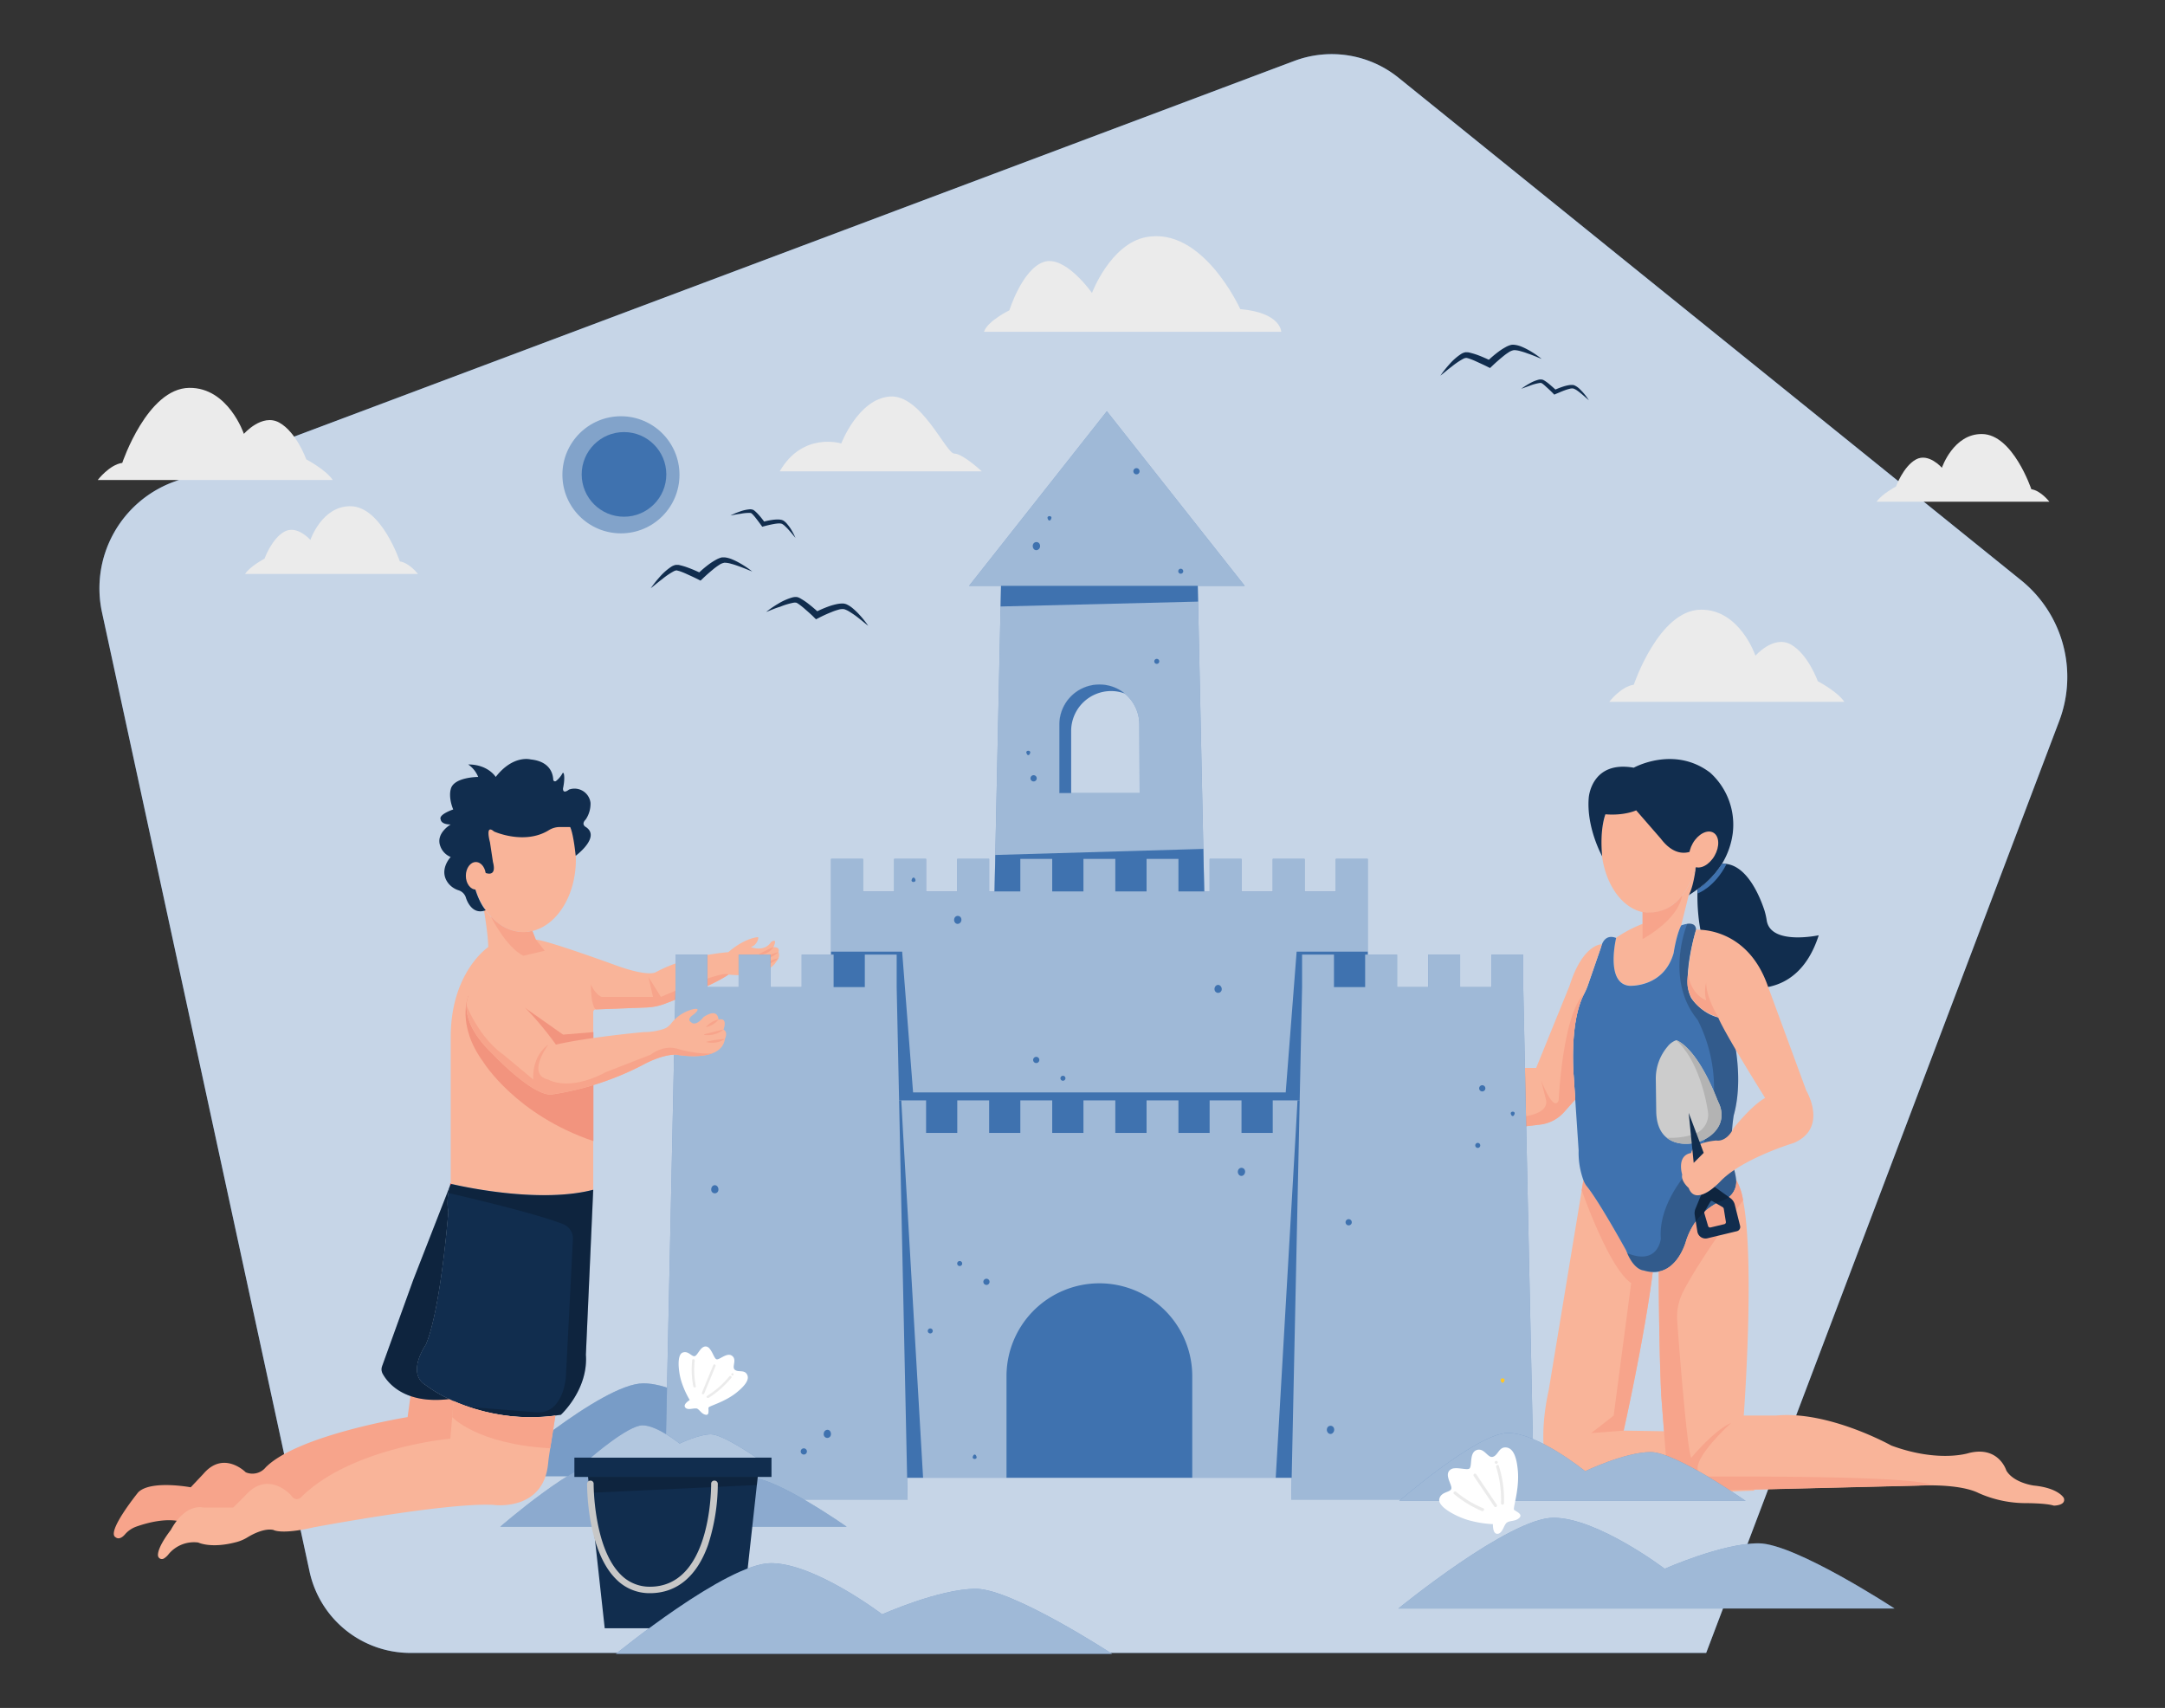 <svg xmlns="http://www.w3.org/2000/svg" width="865.76" height="682.89" viewBox="0 0 865.76 682.89"><rect x="0" y="0" width="865.76" height="682.89" fill="#333333" stroke="none"/><path d="M823.45,288.3,682.28,660.89H164.12a41.25,41.25,0,0,1-40.33-32.55l-83-383.51a45.38,45.38,0,0,1,28.41-52.08L337.31,92.08l9.46-3.55,10.81-4.07,127-47.7,4-1.51,29-10.89a42.56,42.56,0,0,1,41.69,6.73l74.62,60.25,8.37,6.76.38.31,21.62,17.45L808.21,232A49.68,49.68,0,0,1,823.45,288.3Z" fill="#3F72AF"/><path d="M823.45,288.3,682.28,660.89H164.12a41.25,41.25,0,0,1-40.33-32.55l-83-383.51a45.38,45.38,0,0,1,28.41-52.08L337.31,92.08l9.46-3.55,10.81-4.07,127-47.7,4-1.51,29-10.89a42.56,42.56,0,0,1,41.69,6.73l74.62,60.25,8.37,6.76.38.31,21.62,17.45L808.21,232A49.68,49.68,0,0,1,823.45,288.3Z" fill="#fff" opacity="0.7"/><path d="M701.76,596l-68.57,2.35c-24.09-.64-13.9-42.35-13.9-42.35l13.23-80.1.67-4.06a9.89,9.89,0,0,0,1.1,2.16c5,6,16,26,16,26,3,8,7,8,7,8a13.59,13.59,0,0,0,3.63.63C657.55,535.21,649.29,572,649.29,572l16.1.26Z" fill="#f9b499"/><path d="M660.92,508.58C657.55,535.21,649.29,572,649.29,572l-13,1,9-7,7-53c-9-6-19.77-37.1-19.77-37.1l.67-4.06a9.89,9.89,0,0,0,1.1,2.16c5,6,16,26,16,26,3,8,7,8,7,8A13.59,13.59,0,0,0,660.92,508.58Z" fill="#f7a48b"/><path d="M678.85,355.53s-2,31.68,15.74,38.55c0,0,23.7,7.87,32.7-20.13,0,0-19.12,4.13-20.79-5.87a28.73,28.73,0,0,0-.89-4c-1.9-5.79-7.35-19.19-17-18.73C688.6,345.36,686.41,350.11,678.85,355.53Z" fill="#112D4E"/><path d="M164.14,558.17,163,566.6s-43.73,7.07-56.73,20.07a6.85,6.85,0,0,1-8,2s-8.76-8.88-16.88.56l-5.12,5.44s-16-3-21,2c0,0-13,16-9,18,0,0,1.44,1.44,3.71-1.18a10.72,10.72,0,0,1,4.44-3.07c4.41-1.57,12.6-3.83,18.85-1.75l114.35-16.94,1.4-29a66.57,66.57,0,0,1-10.47-3.87S170,557.68,164.14,558.17Z" fill="#f7a48b"/><path d="M310.29,384.67c-1,2-5,4-5,4-5,2-14,1-14,1-5.21,3.72-18.75,9.11-25.32,11.62a23.45,23.45,0,0,1-7.45,1.53l-20.28.78a1,1,0,0,0-1,1v71.08c-23,6-57-2.39-57-2.39V414.67c0-26,15-36,15-36,0-5-1.9-15.87-1.9-15.87l.09,0c3.85,6.07,9.5,9.91,15.81,9.91a15.24,15.24,0,0,0,3.64-.44l1.36,3.44c4,0,32.71,10.5,32.71,10.5,12.72,4.5,15.29,2.5,15.29,2.5,13-7,29-8,29-8,6.06-5.2,10.62-5.89,11.74-6a.24.24,0,0,1,.25.26,4.49,4.49,0,0,1-2.95,3.72s0,0,0,0c6,2,8-2,8-2,3-2,1,2,1,2,3,0,2,2,2,2C312.29,382.67,310.29,384.67,310.29,384.67Z" fill="#f9b499"/><path d="M311.29,380.67c-2.11,1.91-5.09,3.41-8,2.93,2.77-.93,5.15-2.21,8-2.93Z" fill="#f7a48b"/><path d="M311.29,383.15c-1.89,1.63-4.46,3-7,2.52,2.35-.94,4.46-2.11,7-2.52Z" fill="#f7a48b"/><path d="M291.29,389.67c-5.21,3.72-18.75,9.11-25.32,11.62a23.45,23.45,0,0,1-7.45,1.53l-20.28.78s-1.93-1-1.94-10c0,0,1.63,3.93,4.31,5h20.53l-1.85-8,5,8S289.29,387.67,291.29,389.67Z" fill="#f7a48b"/><path d="M679.29,337a39,39,0,0,1-1.06,9.12c-2.63,11-9.89,18.88-18.44,18.88a14.29,14.29,0,0,1-2.93-.31c-9.38-2-16.57-13.66-16.57-27.69,0-15.46,8.73-28,19.5-28S679.29,321.49,679.29,337Z" fill="#f9b499"/><path d="M642,325.58s-2.37,5.67-1.31,16.79c0,0-6.37-11.42-5.37-23.42,0,0,1-15,18-12,0,0,16.13-9,30.57,2a28,28,0,0,1,9,24.34,31.3,31.3,0,0,1-11.49,20.26,58.74,58.74,0,0,1-6.11,4.4,118.79,118.79,0,0,0,2.94-11.88l1-7.43s-7.26,7-15.11-3.34L654.29,324S649.65,326.21,642,325.58Z" fill="#112D4E"/><path d="M678.23,346.07c-1.07,9.11-2.94,11.88-2.94,11.88l-3,12c-2,4-3,11-3,11-4,14-17.71,13.12-17.71,13.12-9.72-.89-5.29-19.12-5.29-19.12a51,51,0,0,1,10.57-5.56v-4.75a14.29,14.29,0,0,0,2.93.31C668.34,365,675.6,357.06,678.23,346.07Z" fill="#f9b499"/><path d="M694.29,471.87a7.86,7.86,0,0,1-5.13,8c-4.17,1.58-11.42,5.75-14.87,16.09,0,0-2.73,10.9-11,12.45a10.22,10.22,0,0,1-2.38.18,13.59,13.59,0,0,1-3.63-.63s-3.63,0-6.57-6.91v0c-.15-.34-.29-.69-.43-1.07,0,0-11-20-16-26a9.89,9.89,0,0,1-1.1-2.16,31.86,31.86,0,0,1-1.9-11.84l-1.36-20.37-.64-9.63s-1.86-21.38,4.28-32.77a22.66,22.66,0,0,0,1.44-3.32l5.28-15.27a6.38,6.38,0,0,1,.31-1c.57-1.53,2.1-4,5.69-2.59,0,0-4.43,18.23,5.29,19.12,0,0,13.71.88,17.71-13.12,0,0,1-7,3-11a10.67,10.67,0,0,1,2.43-.65c1.63-.2,3.48.08,3.51,2.44,0,0-5.94,19.21-1.94,27.21,0,0,6,9,15,8,0,0,7,21,2,39,0,0-2,12,0,21a24.74,24.74,0,0,1,1,4.84S694.29,471.84,694.29,471.87Z" fill="#3F72AF"/><path d="M656.86,364.64v10.81s14.23-7.5,15.83-17.5A16.06,16.06,0,0,1,656.86,364.64Z" fill="#f7a48b"/><path d="M821.29,602c-3-1-11-1-11-1a46.47,46.47,0,0,1-19-4c-5.08-2.54-13.38-3.06-18.77-3.11h0c-3.08,0-5.21.11-5.21.11l-82,2c-20,0-19-12-19-12l-2-26c-.83-17.45-1-41.82-1-49.55,8.26-1.55,11-12.45,11-12.45,3.45-10.34,10.7-14.51,14.87-16.09a7.86,7.86,0,0,0,5.13-8s0-.05,0-.08h0a24.31,24.31,0,0,1,2.73,8.14c4.84,24.73.27,86,.27,86h13c21-2,46,12,46,12,19,7,31,3,31,3,12-3,15,7,15,7,3,5,11,6,11,6,10,1,12,5,12,5C826.29,602,821.29,602,821.29,602Z" fill="#f9b499"/><path d="M772.52,593.84h0c-3.08,0-5.21.11-5.21.11l-82,2c-20,0-19-12-19-12l-2-26c-.83-17.45-1-41.82-1-49.55,8.26-1.55,11-12.45,11-12.45,3.45-10.34,10.7-14.51,14.87-16.09a7.86,7.86,0,0,0,5.13-8s0-.05,0-.08h0a24.31,24.31,0,0,1,2.73,8.14s-16.72,22.57-23.86,36.32a22.34,22.34,0,0,0-2.47,12c1,14.09,4,51.43,5.6,54.67,0,0,9-11,16-14,0,0-23.27,20.92-8.63,21.46C683.66,590.41,765.76,589.74,772.52,593.84Z" fill="#f7a48b"/><path d="M690.44,345.45c-4.86,9.5-11.59,11.78-11.59,11.78v-1.7c5.56-3.42,9.75-10.17,9.75-10.17h1Z" fill="#3F72AF"/><path d="M640.6,377.54a6.38,6.38,0,0,0-.31,1L635,393.86a22.66,22.66,0,0,1-1.44,3.32c-6.14,11.39-4.28,32.77-4.28,32.77l.64,9.63-4.48,5.05a15.28,15.28,0,0,1-9.73,5L604.29,451l-.31-4.19L602.5,427h11.79l13.36-32.87C633,377.21,640.6,377.54,640.6,377.54Z" fill="#f9b499"/><path d="M629.29,430l.64,9.63-4.48,5.05a15.28,15.28,0,0,1-9.73,5L604.29,451l-.31-4.19s15.31.19,14.31-6.81l-2-8c.25.64,5,12.84,7,8,0,0,1.56-34.54,10.28-42.77C627.43,408.57,629.29,430,629.29,430Z" fill="#f7a48b"/><path d="M695.85,490.16l-2.14-8.55A4.64,4.64,0,0,0,691.9,479l-6.28-4.48a13.22,13.22,0,0,1-5.33,3.17L678,483.28a4.69,4.69,0,0,0-.29,2.54l1.05,6.6a3.3,3.3,0,0,0,4,2.69l11.72-2.82A1.74,1.74,0,0,0,695.85,490.16Zm-6.27-.71-5.53,1.32a.82.82,0,0,1-1-.56l-1.49-5.08a1.05,1.05,0,0,1,.2-.92l2.24-3.82a.53.53,0,0,1,.71-.18l4.21,2.48a1.06,1.06,0,0,1,.41.68l.83,5.15A.82.82,0,0,1,689.58,489.45Z" fill="#112D4E"/><path d="M694.29,471.87a7.86,7.86,0,0,1-5.13,8c-4.17,1.58-11.42,5.75-14.87,16.09,0,0-2.73,10.9-11,12.45a10.22,10.22,0,0,1-2.38.18,13.59,13.59,0,0,1-3.63-.63s-3.63,0-6.57-6.91v0c12.43,5.07,13.44-5.81,13.44-5.81C663,480.46,676.29,467,676.29,467a60.21,60.21,0,0,0,2.56-59.25c-13.07-15.79-4.61-37.23-4.13-38.4,1.63-.2,3.48.08,3.51,2.44,0,0-5.94,19.21-1.94,27.21,0,0,6,9,15,8,0,0,7,21,2,39,0,0-2,12,0,21a24.74,24.74,0,0,1,1,4.84S694.29,471.84,694.29,471.87Z" opacity="0.2"/><path d="M198.11,590.25h189.1s-37.95-26.67-51.87-26.67S299.62,574,299.62,574,274,553.1,257.27,553.1,198.11,590.25,198.11,590.25Z" fill="#3F72AF"/><path d="M198.11,590.25h189.1s-37.95-26.67-51.87-26.67S299.62,574,299.62,574,274,553.1,257.27,553.1,198.11,590.25,198.11,590.25Z" fill="#fff" opacity="0.3" style="isolation:isolate"/><path d="M478.94,232.9H400.33l-3.87,181h86.33Zm-23.21,84.2H423.61V289.68a16,16,0,0,1,16-16h0a16,16,0,0,1,16,16Z" fill="#3F72AF"/><g opacity="0.5"><path d="M478.94,232.9H400.33l-3.87,181h86.33Zm-23.21,84.2H423.61V289.68a16,16,0,0,1,16-16h0a16,16,0,0,1,16,16Z" fill="#fff"/></g><path d="M449.8,277.3a15.66,15.66,0,0,0-5.46-1h0a16,16,0,0,0-16,16V317.1h-4.72V289.68a16,16,0,0,1,16-16h0A15.9,15.9,0,0,1,449.8,277.3Z" fill="#3F72AF"/><polygon points="479.09 240.54 400.13 242.49 400.33 232.9 478.94 232.9 479.09 240.54" fill="#3F72AF"/><polygon points="482.79 413.92 396.48 413.92 398.02 341.84 481.2 339.42 482.79 413.92" fill="#3F72AF"/><polygon points="497.76 234.25 387.51 234.25 442.62 164.43 497.76 234.25" fill="#3F72AF"/><polygon points="497.76 234.25 387.51 234.25 442.62 164.43 497.76 234.25" fill="#fff" opacity="0.5" style="isolation:isolate"/><polygon points="546.94 343.41 546.94 489.94 332.33 489.94 332.33 343.41 345.09 343.41 345.09 356.42 357.57 356.42 357.57 343.41 370.33 343.41 370.33 356.42 382.8 356.42 382.8 343.41 395.55 343.41 395.55 356.42 408.02 356.42 408.02 343.41 420.77 343.41 420.77 356.42 433.26 356.42 433.26 343.41 446 343.41 446 356.42 458.5 356.42 458.5 343.41 471.24 343.41 471.24 356.42 483.72 356.42 483.72 343.41 496.46 343.41 496.46 356.42 508.95 356.42 508.95 343.41 521.7 343.41 521.7 356.42 534.17 356.42 534.17 343.41 546.94 343.41" fill="#3F72AF"/><g opacity="0.5"><polygon points="546.94 343.41 546.94 489.94 332.33 489.94 332.33 343.41 345.09 343.41 345.09 356.42 357.57 356.42 357.57 343.41 370.33 343.41 370.33 356.42 382.8 356.42 382.8 343.41 395.55 343.41 395.55 356.42 408.02 356.42 408.02 343.41 420.77 343.41 420.77 356.42 433.26 356.42 433.26 343.41 446 343.41 446 356.42 458.5 356.42 458.5 343.41 471.24 343.41 471.24 356.42 483.72 356.42 483.72 343.41 496.46 343.41 496.46 356.42 508.95 356.42 508.95 343.41 521.7 343.41 521.7 356.42 534.17 356.42 534.17 343.41 546.94 343.41" fill="#fff"/></g><polygon points="546.94 380.5 546.94 489.94 332.33 489.94 332.33 380.5 360.76 380.5 365.13 436.78 514.14 436.78 518.51 380.5 546.94 380.5" fill="#3F72AF"/><polygon points="521.7 439.97 521.7 590.85 357.57 590.85 357.57 439.97 370.33 439.97 370.33 452.98 382.8 452.98 382.8 439.97 395.55 439.97 395.55 452.98 408.02 452.98 408.02 439.97 420.77 439.97 420.77 452.98 433.26 452.98 433.26 439.97 446 439.97 446 452.98 458.5 452.98 458.5 439.97 471.24 439.97 471.24 452.98 483.72 452.98 483.72 439.97 496.46 439.97 496.46 452.98 508.95 452.98 508.95 439.97 521.7 439.97" fill="#3F72AF"/><polygon points="521.7 439.97 521.7 590.85 357.57 590.85 357.57 439.97 370.33 439.97 370.33 452.98 382.8 452.98 382.8 439.97 395.55 439.97 395.55 452.98 408.02 452.98 408.02 439.97 420.77 439.97 420.77 452.98 433.26 452.98 433.26 439.97 446 439.97 446 452.98 458.5 452.98 458.5 439.97 471.24 439.97 471.24 452.98 483.72 452.98 483.72 439.97 496.46 439.97 496.46 452.98 508.95 452.98 508.95 439.97 521.7 439.97" fill="#fff" opacity="0.5" style="isolation:isolate"/><polygon points="369.13 590.85 357.59 590.85 357.59 439.97 360.41 439.97 361.13 452.98 369.13 590.85" fill="#3F72AF"/><polygon points="510.15 590.85 521.7 590.85 521.7 439.97 518.86 439.97 518.14 452.98 510.15 590.85" fill="#3F72AF"/><path d="M476.77,550.24v40.61H402.49V550.24a37.13,37.13,0,0,1,37.13-37.13h0a37.13,37.13,0,0,1,37.15,37.11Z" fill="#3F72AF"/><polygon points="362.94 599.57 265.78 599.57 270.13 394.67 270.13 381.68 282.88 381.68 282.88 394.67 295.37 394.67 295.37 381.68 308.12 381.68 308.12 394.67 320.59 394.67 320.59 381.68 333.35 381.68 333.35 394.67 345.83 394.67 345.83 381.68 358.57 381.68 358.57 394.67 362.94 599.57" fill="#3F72AF"/><g opacity="0.5"><polygon points="362.94 599.57 265.78 599.57 270.13 394.67 270.13 381.68 282.88 381.68 282.88 394.67 295.37 394.67 295.37 381.68 308.12 381.68 308.12 394.67 320.59 394.67 320.59 381.68 333.35 381.68 333.35 394.67 345.83 394.67 345.83 381.68 358.57 381.68 358.57 394.67 362.94 599.57" fill="#fff"/></g><polygon points="613.48 599.57 516.34 599.57 520.69 394.67 520.69 381.68 533.44 381.68 533.44 394.67 545.91 394.67 545.91 381.68 558.67 381.68 558.67 394.67 571.13 394.67 571.13 381.68 583.89 381.68 583.89 394.67 596.39 394.67 596.39 381.68 609.13 381.68 609.13 394.67 613.48 599.57" fill="#3F72AF"/><g opacity="0.5"><polygon points="613.48 599.57 516.34 599.57 520.69 394.67 520.69 381.68 533.44 381.68 533.44 394.67 545.91 394.67 545.91 381.68 558.67 381.68 558.67 394.67 571.13 394.67 571.13 381.68 583.89 381.68 583.89 394.67 596.39 394.67 596.39 381.68 609.13 381.68 609.13 394.67 613.48 599.57" fill="#fff"/></g><path d="M414.39,422.56a1.24,1.24,0,1,0,1.23,1.24A1.24,1.24,0,0,0,414.39,422.56Z" fill="#3F72AF"/><path d="M321.44,579.09a1.24,1.24,0,1,0,1.24,1.24A1.25,1.25,0,0,0,321.44,579.09Z" fill="#3F72AF"/><path d="M366,351.55l-.19-.39A.58.58,0,0,0,365,351a.61.61,0,0,0-.16.16,2.81,2.81,0,0,0-.19.39C363.89,353,366.66,353,366,351.55Z" fill="#3F72AF"/><path d="M390.42,582.23a1.85,1.85,0,0,0-.19-.37.54.54,0,0,0-.74-.21.6.6,0,0,0-.21.21,2.58,2.58,0,0,0-.19.37C388.37,583.7,391.14,583.7,390.42,582.23Z" fill="#3F72AF"/><path d="M425.06,430.12a1,1,0,1,0,1,1A1,1,0,0,0,425.06,430.12Z" fill="#3F72AF"/><path d="M590.7,457a1,1,0,0,0,0,1.94,1,1,0,1,0,0-1.94Z" fill="#3F72AF"/><path d="M372,531.15a1,1,0,1,0,1,1A1,1,0,0,0,372,531.15Z" fill="#3F72AF"/><path d="M488,394.17a1.27,1.27,0,0,0-1.8,0l0,0a1.78,1.78,0,0,0-.46,1.78,1.44,1.44,0,0,0,2.76,0A1.78,1.78,0,0,0,488,394.17Z" fill="#3F72AF"/><path d="M331.83,572.07a1.34,1.34,0,0,0-1.89,0l-.05,0a2,2,0,0,0-.44,1.8,1.43,1.43,0,0,0,1.77,1,1.41,1.41,0,0,0,1-1A2,2,0,0,0,331.83,572.07Z" fill="#3F72AF"/><path d="M286.78,474.27a1.33,1.33,0,0,0-1.88,0l0,0a2,2,0,0,0-.44,1.8,1.42,1.42,0,0,0,1.77,1,1.39,1.39,0,0,0,1-1A1.93,1.93,0,0,0,286.78,474.27Z" fill="#3F72AF"/><path d="M394.47,513.75a1.24,1.24,0,1,0-1.24-1.24A1.24,1.24,0,0,0,394.47,513.75Z" fill="#3F72AF"/><path d="M413.19,312.44a1.25,1.25,0,1,0-1.1-1.09A1.27,1.27,0,0,0,413.19,312.44Z" fill="#3F72AF"/><path d="M592.73,436.39a1.24,1.24,0,1,0-1.23-1.24A1.24,1.24,0,0,0,592.73,436.39Z" fill="#3F72AF"/><path d="M454.46,189.66a1.24,1.24,0,1,0-1.24-1.24A1.24,1.24,0,0,0,454.46,189.66Z" fill="#3F72AF"/><path d="M539.32,489.94a1.24,1.24,0,1,0-1.24-1.24A1.24,1.24,0,0,0,539.32,489.94Z" fill="#3F72AF"/><path d="M604.24,445.58c.06.12.12.24.19.36a.56.56,0,0,0,.77.2.64.64,0,0,0,.2-.2c.06-.12.12-.24.17-.36C606.33,444.12,603.56,444.12,604.24,445.58Z" fill="#3F72AF"/><path d="M419,207.46a3.49,3.49,0,0,0,.19.39.56.56,0,0,0,.77.17.73.73,0,0,0,.18-.17c.07-.13.13-.26.19-.39C421.08,206,418.31,206,419,207.46Z" fill="#3F72AF"/><path d="M410.54,301.27a3.13,3.13,0,0,0,.19.36.54.54,0,0,0,.74.21.47.47,0,0,0,.21-.21c.07-.12.13-.24.19-.36C412.59,299.8,409.82,299.8,410.54,301.27Z" fill="#3F72AF"/><path d="M600.2,552.21a2.58,2.58,0,0,0,.19.37.56.56,0,0,0,.77.2.64.64,0,0,0,.2-.2l.19-.37C602.3,550.74,599.5,550.74,600.2,552.21Z" fill="#ffc727"/><path d="M383.77,506.2a1,1,0,1,0-1-1A1,1,0,0,0,383.77,506.2Z" fill="#3F72AF"/><path d="M462.58,265.43a1,1,0,1,0-1-1A1,1,0,0,0,462.58,265.43Z" fill="#3F72AF"/><path d="M472.17,229.39a1,1,0,1,0-1-1A1,1,0,0,0,472.17,229.39Z" fill="#3F72AF"/><path d="M413.46,219.58a1.32,1.32,0,0,0,1.88,0,.12.12,0,0,0,.05,0,1.75,1.75,0,0,0,.45-1.79,1.43,1.43,0,0,0-1.78-1,1.41,1.41,0,0,0-1,1A1.91,1.91,0,0,0,413.46,219.58Z" fill="#3F72AF"/><path d="M382,369a1.33,1.33,0,0,0,1.89,0l.05,0a1.8,1.8,0,0,0,.44-1.78,1.43,1.43,0,0,0-2.74,0A1.76,1.76,0,0,0,382,369Z" fill="#3F72AF"/><path d="M531.08,572.9a1.29,1.29,0,0,0,1.83.11l.1-.11a1.8,1.8,0,0,0,.45-1.77,1.43,1.43,0,0,0-1.78-1,1.41,1.41,0,0,0-1,1A1.77,1.77,0,0,0,531.08,572.9Z" fill="#3F72AF"/><path d="M495.46,469.73a1.28,1.28,0,0,0,1.82.1.52.52,0,0,0,.11-.1,1.8,1.8,0,0,0,.44-1.78,1.43,1.43,0,0,0-2.74,0A1.79,1.79,0,0,0,495.46,469.73Z" fill="#3F72AF"/><path d="M200.05,610.44H338.58s-27.81-19.53-38-19.53-26.16,7.64-26.16,7.64-18.76-15.28-31-15.28S200.05,610.44,200.05,610.44Z" fill="#3F72AF"/><path d="M200.05,610.44H338.58s-27.81-19.53-38-19.53-26.16,7.64-26.16,7.64-18.76-15.28-31-15.28S200.05,610.44,200.05,610.44Z" fill="#fff" opacity="0.4" style="isolation:isolate"/><path d="M559.55,600.12H698.07s-27.79-19.54-38-19.54-26.18,7.64-26.18,7.64S615.15,572.94,603,572.94,559.55,600.12,559.55,600.12Z" fill="#3F72AF"/><path d="M559.55,600.12H698.07s-27.79-19.54-38-19.54-26.18,7.64-26.18,7.64S615.15,572.94,603,572.94,559.55,600.12,559.55,600.12Z" fill="#fff" opacity="0.5" style="isolation:isolate"/><path d="M559.2,643.13H757.6s-39.82-26.07-54.42-26.07-37.48,10.19-37.48,10.19-26.86-20.4-44.48-20.4S559.2,643.13,559.2,643.13Z" fill="#3F72AF"/><path d="M559.2,643.13H757.6s-39.82-26.07-54.42-26.07-37.48,10.19-37.48,10.19-26.86-20.4-44.48-20.4S559.2,643.13,559.2,643.13Z" fill="#fff" opacity="0.5" style="isolation:isolate"/><path d="M607,588.4c.55,7.52-2.08,14.64-1.54,15.25s3.65,1.67,2.13,3.2-3.7,1-5,1.93a1.09,1.09,0,0,0-.25.23c-1.08,1.1-1.56,4.18-3.54,4.26S597,609.4,597,609.4a43.72,43.72,0,0,1-10.28-1.74c-4.94-1.55-11.82-5.3-11.16-8.3s4.35-2.57,4.79-4.08-2.55-5.09-.83-7.21a2.85,2.85,0,0,1,2.05-1c2.21-.23,5.13.73,6,.13,1.25-.85-.14-6.36,2.92-7.42s4.39,3.25,6.44,2.71,2.39-3.68,4.89-3.76S606.42,580.85,607,588.4Z" fill="#fff"/><path d="M594.88,604.33a.6.6,0,1,0,.77.15A.59.59,0,0,0,594.88,604.33Z" fill="#fff"/><path d="M593.12,603.05a42.13,42.13,0,0,1-10.87-6.61c-.62-.46-1.41.45-.79.93a44.11,44.11,0,0,0,11.14,6.79C593.31,604.41,593.85,603.33,593.12,603.05Z" fill="#ebebeb"/><path d="M590.28,589.4a.61.61,0,0,0-1,.68l8.26,12.24a.6.6,0,0,0,1-.68Z" fill="#ebebeb"/><path d="M598.3,586.52a44.21,44.21,0,0,1,1.94,14.54c0,.78,1.16.7,1.21,0a45,45,0,0,0-2.05-14.85C599.25,585.3,598.09,585.77,598.3,586.52Z" fill="#ebebeb"/><path d="M598,584.2c-.66.42,0,1.43.68,1S598.65,583.75,598,584.2Z" fill="#ebebeb"/><path d="M294.27,557c-4.8,3.73-10.75,5.14-10.93,5.8s.52,3.21-1.18,2.86-2.34-2-3.48-2.49h-.25c-1.24-.21-3.52.83-4.45-.47s1.84-2.93,1.84-2.93a35.49,35.49,0,0,1-3.44-7.74c-1.16-4-1.72-10.31.58-11.22s3.67,1.8,4.89,1.41,2.26-4,4.47-3.86a2.24,2.24,0,0,1,1.54,1c1.15,1.38,1.8,3.78,2.62,4.1,1.14.47,4.21-2.92,6.28-1.35s-.23,4.39,1.06,5.53,3.54,0,4.72,1.61S299.08,553.2,294.27,557Z" fill="#fff"/><path d="M278.16,555.94a.49.49,0,0,0-.64.28.48.48,0,0,0,.27.63.49.49,0,0,0,.37-.91Z" fill="#fff"/><path d="M278.24,554.2a33.57,33.57,0,0,1-.43-10.25c0-.61-.93-.75-1-.11a34.9,34.9,0,0,0,.43,10.5C277.41,554.94,278.37,554.82,278.24,554.2Z" fill="#ebebeb"/><path d="M286.13,546.2a.5.5,0,0,0-.25-.64.48.48,0,0,0-.64.25l-4.53,11a.48.48,0,0,0,.89.37Z" fill="#ebebeb"/><path d="M291.66,550.3a36,36,0,0,1-8.9,7.83c-.54.31,0,1.08.6.77a36.55,36.55,0,0,0,9.07-8C292.88,550.49,292.06,549.81,291.66,550.3Z" fill="#ebebeb"/><path d="M293.07,549.06a.48.48,0,0,0-.6.32.44.44,0,1,0,.84.25A.5.5,0,0,0,293.07,549.06Z" fill="#ebebeb"/><polygon points="296.36 651.03 241.82 651.03 234.78 587.02 303.4 587.02 296.36 651.03" fill="#112D4E"/><polygon points="303.41 587.02 302.66 593.75 235.86 596.89 234.77 587.02 303.41 587.02" opacity="0.2"/><path d="M285.71,592a1.3,1.3,0,0,1,1.33,1.23,79.55,79.55,0,0,1-3.9,24.49C278.68,630.29,270.65,637,259.93,637a18.62,18.62,0,0,1-13.48-5.52c-11.76-11.55-11.68-37.16-11.68-38.24A1.31,1.31,0,0,1,236.1,592h0a1.22,1.22,0,0,1,1.29,1.17s0,0,0,.06c0,.26-.08,25.64,10.9,36.42a16.09,16.09,0,0,0,11.62,4.77c23.78,0,24.47-37,24.47-41.2a1.25,1.25,0,0,1,1.25-1.23Z" fill="#c7c7c7"/><rect x="229.69" y="582.8" width="78.82" height="7.73" fill="#112D4E"/><path d="M236.29,582.8h66.13s-13.27-9.32-18.14-9.32-12.49,3.71-12.49,3.71-9-7.3-14.84-7.3S236.29,582.8,236.29,582.8Z" fill="#3F72AF"/><path d="M236.29,582.8h66.13s-13.27-9.32-18.14-9.32-12.49,3.71-12.49,3.71-9-7.3-14.84-7.3S236.29,582.8,236.29,582.8Z" fill="#fff" opacity="0.6" style="isolation:isolate"/><path d="M246.31,661.25H444.7s-39.8-26-54.44-26-37.48,10.21-37.48,10.21S325.91,625,308.3,625,246.31,661.25,246.31,661.25Z" fill="#3F72AF"/><path d="M246.31,661.25H444.7s-39.8-26-54.44-26-37.48,10.21-37.48,10.21S325.91,625,308.3,625,246.31,661.25,246.31,661.25Z" fill="#fff" opacity="0.5" style="isolation:isolate"/><path d="M230.29,343.67c0,14.3-7.49,26.18-17.36,28.56a15.24,15.24,0,0,1-3.64.44c-6.31,0-12-3.84-15.81-9.91a35.9,35.9,0,0,1-5.19-19.09c0-16,9.4-29,21-29S230.29,327.65,230.29,343.67Z" fill="#f9b499"/><path d="M193.29,348.67s5.68,3,3.84-4l-1.2-7.93s-2.1-7.5,1.63-4.28c0,0,12.25,5.54,22-.58a8.3,8.3,0,0,1,4.43-1.21h4s1.22,2,2.22,11.5c0,0,10.15-7.5,4.07-11.5,0,0-2.07-1-.07-3a11.25,11.25,0,0,0,1.93-6.67,6.45,6.45,0,0,0-8.1-5.46l-.47.13s-2.5,2.11-2.43-.44c0,0,.9-3.8.29-6a.27.27,0,0,0-.49-.07,9.68,9.68,0,0,1-2.62,3.13.71.71,0,0,1-1.09-.58c-.09-2.14-1.14-7.27-9-8.06,0,0-7-2-14,7,0,0-3-5-11-5a11.25,11.25,0,0,1,4,5s-10,0-11,5c0,0-1,3,1,8,0,0-6,2-5,4,0,0,0,2,4,2,0,0-6.22,3.57-4.11,8.79a7.29,7.29,0,0,0,4.11,4.21s-5,5.19-1,10.46a8.64,8.64,0,0,0,4.15,2.86,4.44,4.44,0,0,1,2.87,2.75s2,7.52,8,5.22c0,0-3.15-3.23-5.07-11.76Z" fill="#112D4E"/><path d="M309.29,378.67a6.64,6.64,0,0,1-6,3,49.38,49.38,0,0,1,6-3Z" fill="#f7a48b"/><path d="M196.26,366.4s6,12.2,13,15.74l8.57-2-3.57-4.5-1.36-3.44S204.23,375.13,196.26,366.4Z" fill="#f7a48b"/><path d="M187.3,398.2s-5,11.47,6,26.47c0,0,13,21.14,44,31.57V412.67l-12.14,1L210,403Z" fill="#f2947e"/><path d="M234.29,541.67c1,14-10,24-10,24l-2.19.3a77,77,0,0,1-34.76-3.46c-2.18-.74-4.17-1.54-6-2.33l-1.71-.79a52.31,52.31,0,0,1-9.38-5.55c-8-4.83,0-16.17,0-16.17,6-14,9-53,9-53a25.6,25.6,0,0,1,0-7.68v0a17.57,17.57,0,0,1,.77-3.15l.09-.24.1-.24,0-.05,1.07.25c5.95,1.35,35.35,7.51,55.93,2.14Z" fill="#112D4E"/><path d="M180.27,473.33l-.1.24Z" fill="none" stroke="red" stroke-miterlimit="10" stroke-width="0.5"/><path d="M170.29,553.84a52.31,52.31,0,0,0,9.38,5.55c-17.91,2.15-24.62-6.46-26.64-10.13a3.64,3.64,0,0,1-.23-3l12.49-34.6,14.79-37.86a23.31,23.31,0,0,0-.79,10.86s-3,39-9,53C170.29,537.67,162.29,549,170.29,553.84Z" fill="#112D4E"/><path d="M170.29,553.84a52.31,52.31,0,0,0,9.38,5.55c-17.91,2.15-24.62-6.46-26.64-10.13a3.64,3.64,0,0,1-.23-3l12.49-34.6,14.79-37.86a23.31,23.31,0,0,0-.79,10.86s-3,39-9,53C170.29,537.67,162.29,549,170.29,553.84Z" opacity="0.2"/><path d="M234.29,541.67c1,14-10,24-10,24a77.45,77.45,0,0,1-36.95-3.16l26.95,2.16c11,1,12-14,12-14l2.81-55.16a6.17,6.17,0,0,0-3.9-6.06C213.1,484.67,179.3,477,179.3,477v0l.77-3.15,1.28-.28c5.95,1.35,35.35,7.51,55.93,2.14Z" opacity="0.2"/><path d="M222.1,566l-2.4,15.11c-.19,1.23-.37,2.46-.48,3.69-1.67,19.8-21.93,16.9-21.93,16.9-19-1-72,9-72,9-13,3-16,1-16,1-3.5-.7-8,1.54-10.36,3a16.42,16.42,0,0,1-4.12,1.8c-10.35,2.84-15.52.25-15.52.25a13.13,13.13,0,0,0-12.05,4.89,7.06,7.06,0,0,1-1.7,1.49,1.56,1.56,0,0,1-2.37-1.22c-.17-3.54,5.12-10.16,5.12-10.16,6-11,12.93-9,12.93-9H93.29l5-5c9-10,18,0,18,0,2,3,4,1,4,1,20-20,59.79-23.53,59.79-23.53l1.3-15c1.79.79,3.78,1.59,6,2.33A77,77,0,0,0,222.1,566Z" fill="#f9b499"/><path d="M181.38,560.18l-.55,6.42s9.93,10.86,39.19,12.46L222.1,566S203.47,569.69,181.38,560.18Z" fill="#f7a48b"/><ellipse cx="190.29" cy="350.17" rx="4" ry="5.5" fill="#f9b499"/><path d="M289.88,415.43c-.44,3-2.48,4.77-5.09,5.75-5.83,2.17-14.5.49-14.5.49-6,0-13,4-13,4a116.11,116.11,0,0,1-37,12c-8,0-23-16-23-16-8.64-8.19-10.87-14.82-10.73-19.62a13.37,13.37,0,0,1,.25-2.28,8.37,8.37,0,0,1,12-5.68c10.82,5.5,23.5,23.58,23.5,23.58,13-3,35-5,35-5a26.23,26.23,0,0,0,7.91-1.2,6.42,6.42,0,0,0,3.07-2.14,16,16,0,0,1,8.52-5.73c4.5-1.07.5,2.07.5,2.07-3,2-1,3-1,3,2,2,5-2,5-2,6-4,6,1,6,1,4-1,2,4,2,4C291.29,412.67,289.88,415.43,289.88,415.43Z" fill="#f9b499"/><path d="M287.29,407.67a8.46,8.46,0,0,1-5,3,8.57,8.57,0,0,1,5-3Z" fill="#f7a48b"/><path d="M289.29,411.67a9.22,9.22,0,0,1-3.77,1.9c-1.53.52-6.61.43-2.22-.45,2-.5,4-1.1,6-1.45Z" fill="#f7a48b"/><path d="M289.88,415.44a9.41,9.41,0,0,1-7.59,1.16,35.18,35.18,0,0,1,7.59-1.16Z" fill="#f7a48b"/><path d="M284.79,421.17h0c-5.83,2.17-14.5.49-14.5.49-6,0-13,4-13,4a116.11,116.11,0,0,1-37,12c-8,0-23-16-23-16-8.64-8.19-10.87-14.82-10.73-19.62,1.16,2.77,6.07,13.56,14.73,19.62l12,10s-1-9,6-14c0,0-9,12,0,14,0,0,8,5,23-3l18-7s4.57-3.84,10.29-2.42C270.58,419.25,278.29,421.68,284.79,421.17Z" fill="#f7a48b"/><ellipse cx="679.92" cy="342.37" rx="7.75" ry="5" transform="matrix(0.5, -0.87, 0.87, 0.5, 43.46, 760.01)" fill="#f9b499"/><path d="M678.23,371.74s20.21-1.53,28.64,22.34L722.29,436s9,15-5,21c0,0-20,6-29,15,0,0-10,11-13,3,0,0-3.2-2.72-2.6-5.36,0,0-2.4-7.64,3.6-8.64,0,0,0-4,10-5,0,0,4,1,7-5,0,0,7.15-9.05,12.57-12,0,0-16-25.46-18.78-32.21,0,0-13.55-3.91-12.17-15.34A89.68,89.68,0,0,1,678.23,371.74Z" fill="#f9b499"/><path d="M675,389.66s-3.14,11.8,12.07,17c0,0-4.79-7.76-4.79-13.76a13.6,13.6,0,0,0,0,7S676.73,398.38,675,389.66Z" fill="#f7a48b"/><path d="M684.5,453.67a15.71,15.71,0,0,1-7.75,3.49l-.23,0s-5.82,1.12-10-2.25c-2.37-1.9-4.22-5.23-4.22-11l-.16-12.2a19.72,19.72,0,0,1,4.62-13.16,7.75,7.75,0,0,1,3.54-2.64h0c.47.14,7.85,2.56,16.1,23,.31.79.64,1.57,1,2.34C688.27,443.11,690.19,448.77,684.5,453.67Z" fill="#ccc"/><path d="M684.5,453.67a15.71,15.71,0,0,1-7.75,3.49l-.23,0s-5.82,1.12-10-2.25c0,0,7.27.46,12.25-2.06a8.1,8.1,0,0,0,4.19-8.52c-.92-5.86-4-20.28-12.41-28.2a.07.07,0,0,1,.07-.11c1.51.62,8.29,4.31,15.8,22.85.31.79.64,1.57,1,2.34C688.27,443.11,690.19,448.77,684.5,453.67Z" fill="#b3b3b3"/><polygon points="677.29 464.95 681.29 460.95 675.29 444.95 675.29 444.95 677.29 464.95" fill="#112D4E"/><path d="M133.08,191.93h-94s4.67-6.13,9.81-6.85c0,0,10-29.83,26.79-30,15.6-.19,21.85,18.4,21.85,18.4s7.23-8.32,14.13-4.52,10.82,14.72,10.82,14.72S130.26,187.75,133.08,191.93Z" fill="#ebebeb"/><path d="M737.53,280.61h-94s4.67-6.13,9.81-6.84c0,0,10-29.84,26.79-30,15.6-.19,21.85,18.4,21.85,18.4s7.22-8.32,14.13-4.51,10.81,14.71,10.81,14.71S734.71,276.43,737.53,280.61Z" fill="#ebebeb"/><path d="M393.49,132.66H512.35s0-7.6-16.38-9.08c0,0-15-33.2-37.77-28.74-14.18,2.78-21.53,22.3-21.53,22.3s-10.75-15.37-19.34-12.39-13.69,19.32-13.69,19.32S394.83,128.37,393.49,132.66Z" fill="#ebebeb"/><path d="M311.8,188.46h80.82s-7.63-7.1-11-7.1-13.25-23.83-25.85-22.81-19.35,18.76-19.35,18.76S321,172.49,311.8,188.46Z" fill="#ebebeb"/><path d="M98,229.48h69.12s-3.44-4.48-7.23-5c0,0-7.35-21.94-19.7-22.08-11.47-.13-16.07,13.49-16.07,13.49s-5.32-6.13-10.4-3.32-7.94,10.8-7.94,10.8S100,226.4,98,229.48Z" fill="#ebebeb"/><path d="M750.42,200.61h69.11s-3.43-4.46-7.22-5c0,0-7.36-21.94-19.71-22.07-11.47-.15-16.06,13.49-16.06,13.49s-5.33-6.13-10.4-3.31-7.95,10.8-7.95,10.8S752.49,197.54,750.42,200.61Z" fill="#ebebeb"/><circle cx="248.31" cy="189.84" r="23.41" fill="#3F72AF" opacity="0.5"/><circle cx="249.53" cy="189.68" r="16.92" fill="#3F72AF"/><path d="M292.1,206.12a27.62,27.62,0,0,1,3.68-1.56,15.34,15.34,0,0,1,4-.92,3.23,3.23,0,0,1,1.23.15,1.84,1.84,0,0,1,.61.34l.43.35a19.56,19.56,0,0,1,1.43,1.45,34.48,34.48,0,0,1,2.46,3.13l-1-.35a27.62,27.62,0,0,1,4-.85,15,15,0,0,1,2.11-.15,5.29,5.29,0,0,1,1.12.09,2.57,2.57,0,0,1,.61.14,5.5,5.5,0,0,1,.6.28,7,7,0,0,1,1.59,1.54,14.47,14.47,0,0,1,1.23,1.68,27.43,27.43,0,0,1,1.89,3.6c-.87-1-1.7-2.08-2.6-3.06a16.49,16.49,0,0,0-1.36-1.41,6.38,6.38,0,0,0-1.42-1.12,3.87,3.87,0,0,0-1.59-.15,14.91,14.91,0,0,0-1.88.26c-1.23.22-2.57.54-3.81.88l-.62.16-.36-.5c-.72-1-1.52-2.07-2.3-3.07a16.33,16.33,0,0,0-1.23-1.41l-.32-.29-.14-.12h0a1.9,1.9,0,0,0-.7-.14,18.16,18.16,0,0,0-3.68.37C294.67,205.6,293.39,205.87,292.1,206.12Z" fill="#112D4E"/><path d="M306.38,244.68a42,42,0,0,1,4.9-3.35,23,23,0,0,1,5.54-2.45,5.08,5.08,0,0,1,1.86-.16,2.67,2.67,0,0,1,.6.16l.4.18a6.3,6.3,0,0,1,.72.4,25.91,25.91,0,0,1,2.56,1.71c1.59,1.23,3.06,2.46,4.54,3.85L326,244.8a46.89,46.89,0,0,1,5.69-2.45,25,25,0,0,1,3.05-.83,11.73,11.73,0,0,1,1.67-.21,7.21,7.21,0,0,1,.93,0,7.64,7.64,0,0,1,1,.24,10.68,10.68,0,0,1,2.8,1.79,30,30,0,0,1,2.24,2.13,39.71,39.71,0,0,1,3.82,4.75c-1.57-1.22-3.12-2.56-4.71-3.75a29.63,29.63,0,0,0-2.46-1.68,9.68,9.68,0,0,0-2.45-1.22,5.45,5.45,0,0,0-2.37.23,21.37,21.37,0,0,0-2.69.93,53.52,53.52,0,0,0-5.34,2.45l-.87.43-.67-.65c-1.31-1.35-2.77-2.57-4.17-3.8-.71-.61-1.44-1.18-2.21-1.72-.17-.11-.37-.24-.54-.33l-.24-.13h-.1a3.14,3.14,0,0,0-1.06,0,28.27,28.27,0,0,0-5.38,1.63C310,243.16,308.2,244,306.38,244.68Z" fill="#112D4E"/><path d="M608.34,155.45a29,29,0,0,1,3.33-2.14,14.82,14.82,0,0,1,3.75-1.54,3.57,3.57,0,0,1,1.22,0,1.91,1.91,0,0,1,.41.11l.27.13.46.27a18.41,18.41,0,0,1,1.67,1.23c1,.84,2,1.74,3,2.67l-1-.18a32.65,32.65,0,0,1,3.85-1.5,15.69,15.69,0,0,1,2-.49,8.47,8.47,0,0,1,1.12-.1H629a5.31,5.31,0,0,1,.65.19,7.44,7.44,0,0,1,1.82,1.22c.51.47,1,1,1.45,1.47a24.7,24.7,0,0,1,2.45,3.25c-1-.88-2-1.77-3-2.6-.51-.41-1-.82-1.58-1.22a6.38,6.38,0,0,0-1.58-.86,3.38,3.38,0,0,0-1.58.11,15.93,15.93,0,0,0-1.82.55c-1.23.44-2.45,1-3.68,1.5l-.59.27-.44-.46c-.88-.9-1.83-1.79-2.77-2.63a15.08,15.08,0,0,0-1.42-1.23l-.36-.23-.17-.1h-.06a2.12,2.12,0,0,0-.71,0,20.14,20.14,0,0,0-3.68,1Z" fill="#112D4E"/><path d="M576,150.21a42,42,0,0,1,3.68-4.65,22.41,22.41,0,0,1,4.56-4,4.78,4.78,0,0,1,1.7-.7,2.22,2.22,0,0,1,.63,0H587a4.15,4.15,0,0,1,.81.16,30.09,30.09,0,0,1,2.94.88c1.89.69,3.68,1.5,5.49,2.35l-1.54.24a46.17,46.17,0,0,1,4.71-4,25.64,25.64,0,0,1,2.67-1.7,10,10,0,0,1,1.53-.7,7.17,7.17,0,0,1,.91-.24,8.18,8.18,0,0,1,1,0,10.86,10.86,0,0,1,3.21.88c1,.41,1.87.88,2.77,1.37a38.2,38.2,0,0,1,5,3.41c-1.88-.75-3.68-1.54-5.61-2.18a26.86,26.86,0,0,0-2.8-.9,9.62,9.62,0,0,0-2.66-.44,5.55,5.55,0,0,0-2.2.92,22.15,22.15,0,0,0-2.29,1.69c-1.51,1.23-3,2.55-4.39,3.88l-.7.67-.84-.42c-1.7-.86-3.48-1.64-5.22-2.45a26.37,26.37,0,0,0-2.61-1l-.61-.16h-.38a3,3,0,0,0-1,.31,29.32,29.32,0,0,0-4.66,3.15C579,147.71,577.54,149,576,150.21Z" fill="#112D4E"/><path d="M260.23,235.2a47,47,0,0,1,3.68-4.63,23.38,23.38,0,0,1,4.56-4,5.38,5.38,0,0,1,1.72-.7,3.31,3.31,0,0,1,.63,0h.44c.27,0,.54.1.81.16a25.32,25.32,0,0,1,2.93.89c1.89.68,3.68,1.48,5.49,2.33l-1.54.25a45,45,0,0,1,4.7-4,25.78,25.78,0,0,1,2.68-1.7,10.69,10.69,0,0,1,1.54-.7,5.44,5.44,0,0,1,.9-.25q.5,0,1,0a10.72,10.72,0,0,1,3.2.88,26.38,26.38,0,0,1,2.77,1.37,37.39,37.39,0,0,1,5.07,3.4c-1.89-.75-3.74-1.53-5.62-2.19-.93-.33-1.86-.65-2.81-.89a9.61,9.61,0,0,0-2.66-.43,5.31,5.31,0,0,0-2.19.92,23.85,23.85,0,0,0-2.3,1.69c-1.5,1.23-3,2.54-4.37,3.88l-.72.67-.83-.42c-1.7-.86-3.47-1.65-5.22-2.45a27.16,27.16,0,0,0-2.6-1,3.42,3.42,0,0,1-.63-.16l-.28-.06h-.1a3.36,3.36,0,0,0-1,.32,29.15,29.15,0,0,0-4.64,3.15C263.26,232.7,261.77,234,260.23,235.2Z" fill="#112D4E"/></svg>